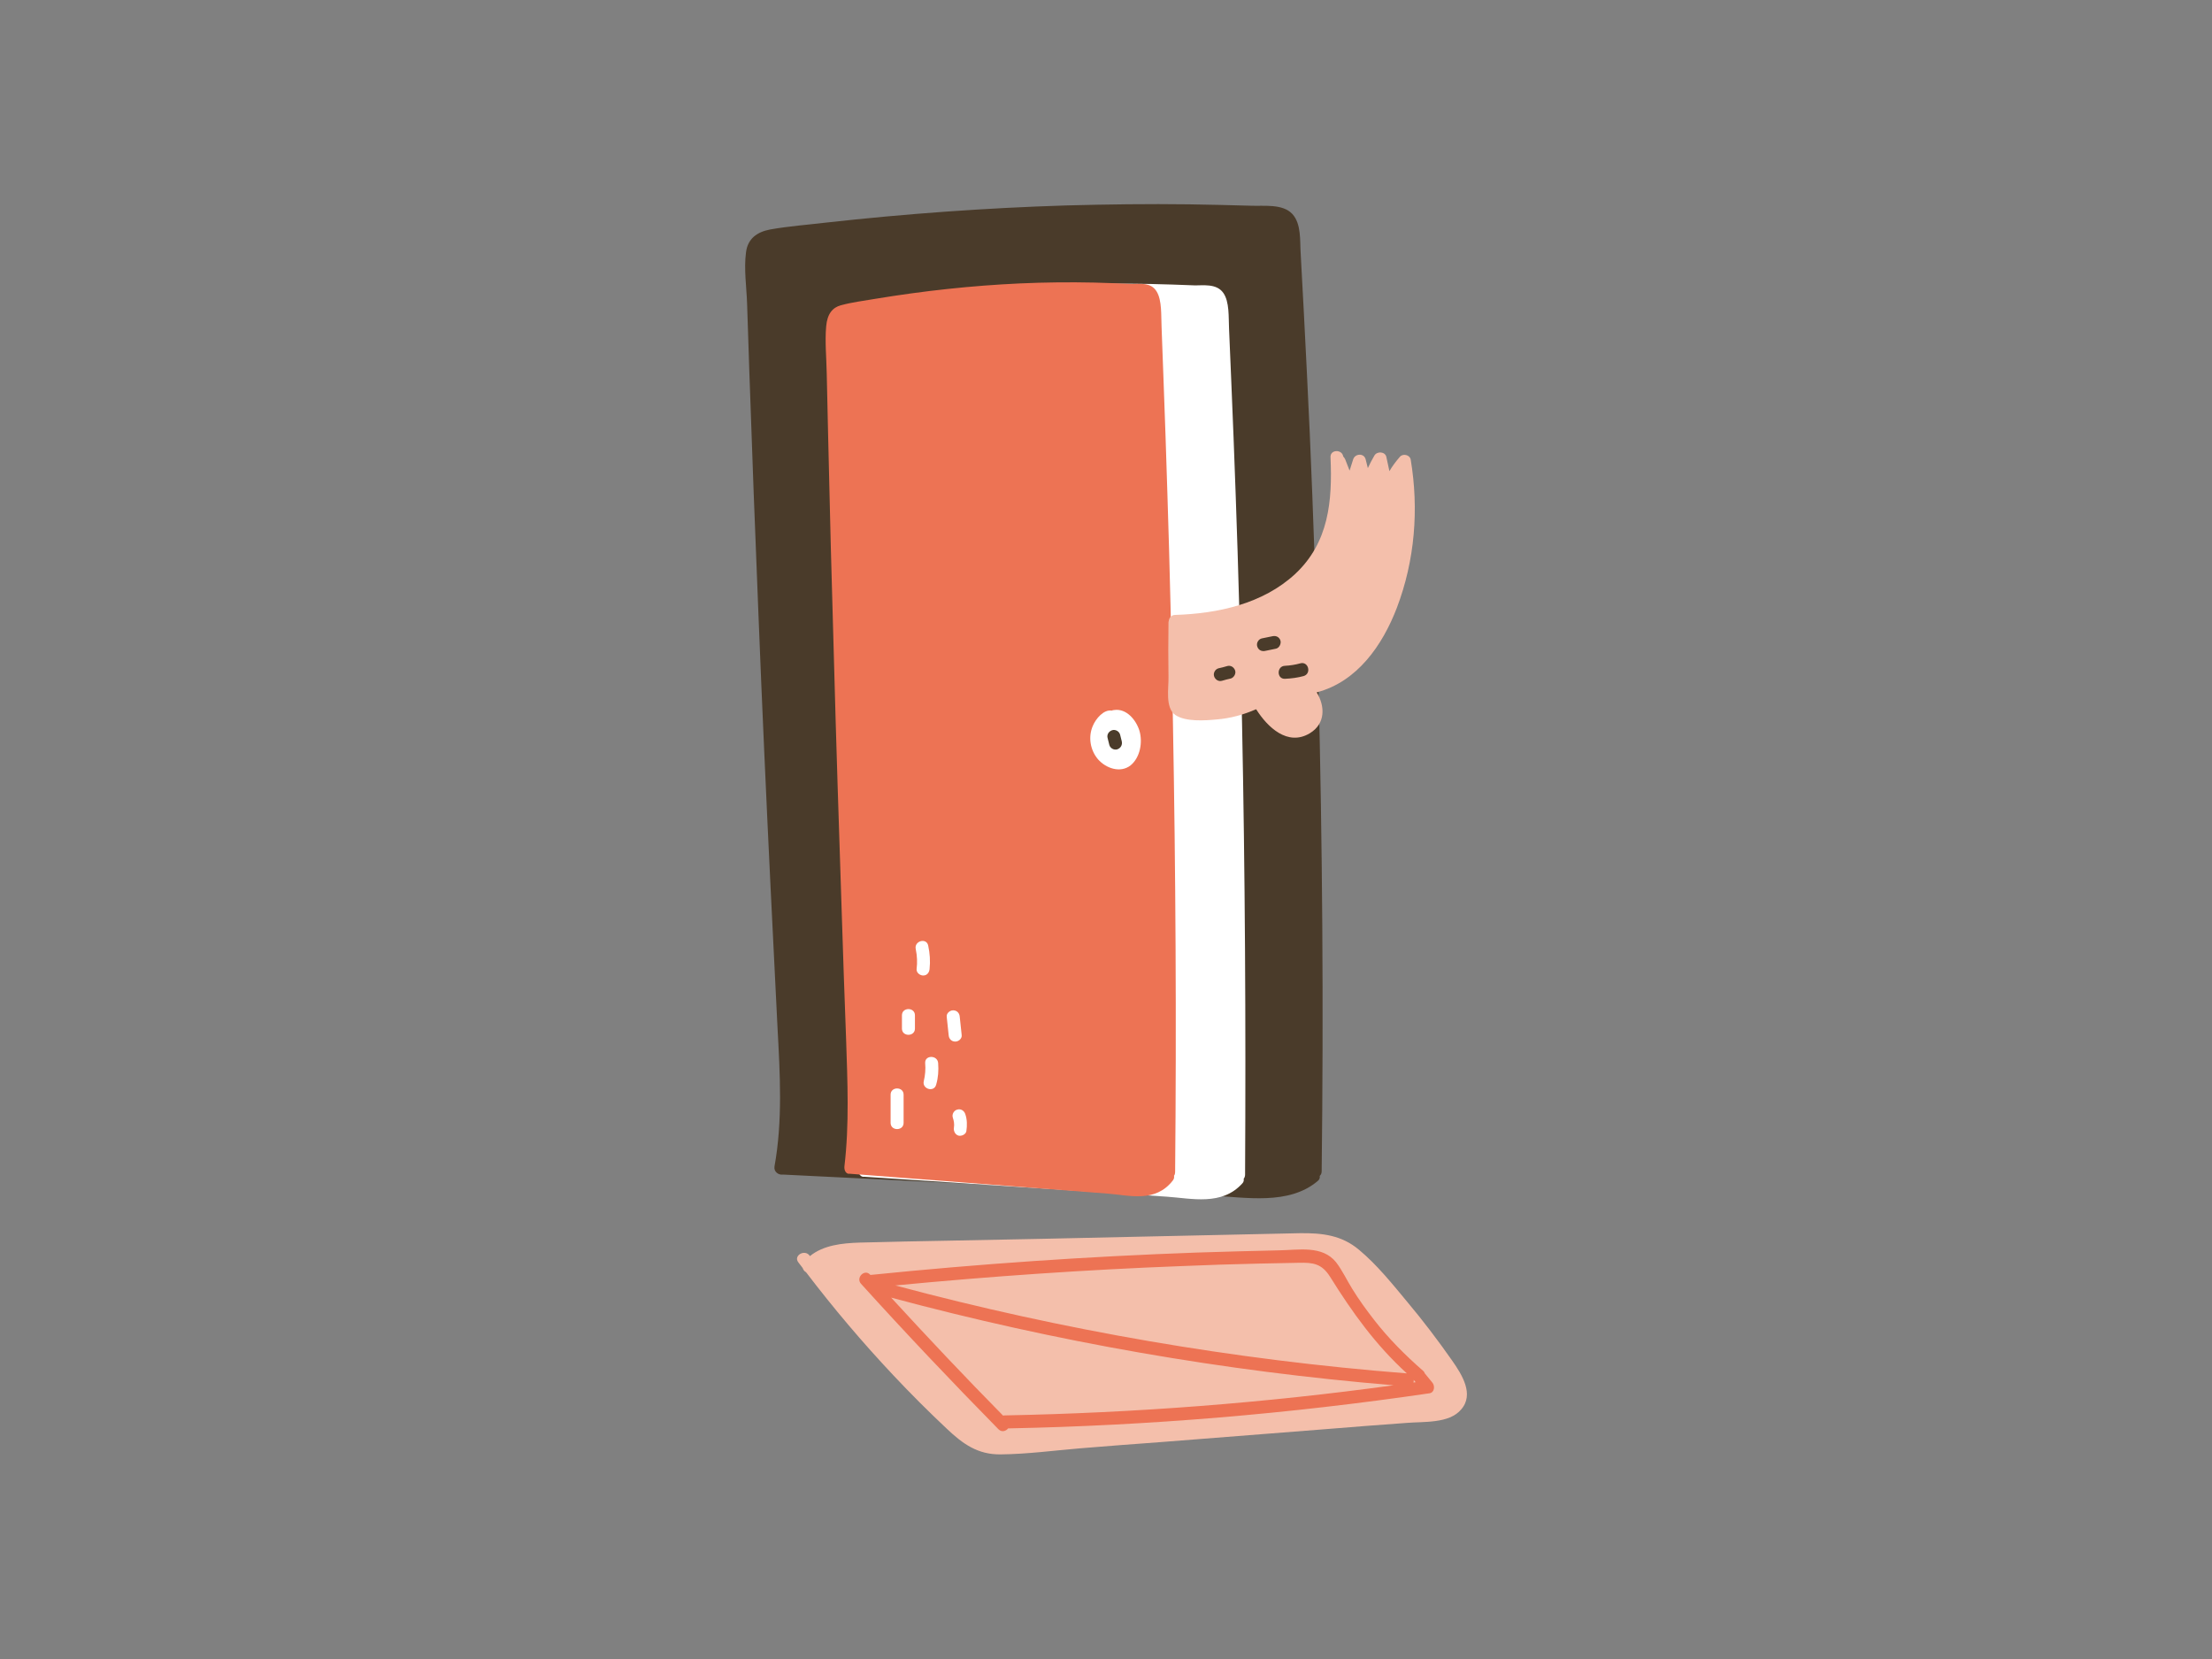 <?xml version="1.0" encoding="utf-8"?>
<!-- Generator: Adobe Illustrator 20.1.0, SVG Export Plug-In . SVG Version: 6.00 Build 0)  -->
<svg version="1.1" id="Capa_1" xmlns="http://www.w3.org/2000/svg" xmlns:xlink="http://www.w3.org/1999/xlink" x="0px" y="0px" width="800px" height="600px" viewBox="0 0 800 600" style="enable-background:new 0 0 800 600;" xml:space="preserve">

<rect x="0" y="0" width="800" height="600" fill="#808080" stroke="none"/>

<g>
	<path d="M476.8,246.4c-0.8-29.9-1.8-59.8-3.1-89.6c-0.7-14.9-1.4-29.9-2.2-44.8c-0.4-6.8-0.7-13.7-1.1-20.5
		c-0.3-4.4,0.3-10.5-3-14.1c-3.5-3.8-10.4-2.8-15.1-3c-7.4-0.2-14.8-0.4-22.2-0.5c-14.8-0.2-29.6,0-44.5,0.4c-29,0.9-58,3-86.8,6.2
		c-6.7,0.8-13.6,1.3-20.3,2.5c-4.7,0.9-8.1,3.3-8.7,8.3c-0.8,6,0.2,12.6,0.4,18.6c0.3,8.1,0.5,16.2,0.8,24.3
		c1,29.3,2.1,58.6,3.3,87.9c1.3,33,2.8,66.1,4.4,99.1c0.8,16.8,1.7,33.7,2.5,50.5c0.9,16.7,1.9,33.6-1.1,50.2
		c-0.3,1.9,1.5,3.1,2.9,2.9c0.1,0,0.1,0,0.2,0c34.5,1.7,69,3.4,103.4,5.1c17.1,0.8,34.2,1.7,51.3,2.5c12.6,0.6,28.2,3.6,38.7-5.3
		c0.7-0.6,0.8-1.2,0.7-1.8c0.4-0.4,0.7-0.9,0.7-1.7C478.7,364.7,478.3,305.6,476.8,246.4z" style="fill:#4A3B2A;"/>
	<path d="M449.2,261.4c-0.6-27.5-1.3-55-2.3-82.5c-0.5-13.7-1-27.5-1.6-41.2c-0.3-6.3-0.5-12.6-0.8-18.9
		c-0.2-4,0.2-9.7-2.1-12.9c-2.5-3.5-7.4-2.6-10.6-2.7c-5.2-0.2-10.5-0.4-15.7-0.5c-10.5-0.2-20.9-0.1-31.4,0.3
		c-20.5,0.8-41,2.7-61.3,5.7c-4.8,0.7-9.6,1.2-14.3,2.3c-3.3,0.8-5.7,3-6.2,7.6c-0.6,5.5,0.1,11.6,0.3,17.1
		c0.2,7.5,0.4,14.9,0.6,22.4c0.7,27,1.5,54,2.4,80.9c1,30.4,2,60.8,3.2,91.2c0.6,15.5,1.2,31,1.8,46.5c0.6,15.4,1.3,30.9-0.7,46.2
		c-0.2,1.8,1,2.9,2.1,2.7c0,0,0.1,0,0.1,0c24.4,1.6,48.7,3.2,73.1,4.8c12.1,0.8,24.1,1.6,36.2,2.4c8.9,0.6,19.9,3.4,27.3-4.8
		c0.5-0.5,0.6-1.1,0.5-1.7c0.3-0.3,0.5-0.9,0.5-1.5C450.6,370.3,450.3,315.8,449.2,261.4z" style="fill:#FFFFFF;"/>
	<path d="M424.2,260.8c-0.5-27.5-1.1-54.9-2-82.4c-0.4-13.7-0.9-27.4-1.4-41.2c-0.2-6.3-0.5-12.6-0.7-18.9
		c-0.2-4,0.2-9.7-1.8-12.9c-2.1-3.5-6.3-2.6-9.1-2.7c-4.5-0.2-9-0.4-13.4-0.5c-9-0.2-17.9-0.1-26.9,0.3c-17.5,0.8-35,2.7-52.5,5.6
		c-4.1,0.7-8.2,1.2-12.3,2.3c-2.9,0.8-4.9,3-5.3,7.6c-0.5,5.5,0.1,11.5,0.2,17.1c0.2,7.4,0.3,14.9,0.5,22.3
		c0.6,26.9,1.3,53.9,2.1,80.8c0.8,30.4,1.8,60.7,2.8,91.1c0.5,15.5,1,30.9,1.6,46.4c0.5,15.4,1.2,30.9-0.6,46.1
		c-0.2,1.8,0.9,2.9,1.8,2.7c0,0,0.1,0,0.1,0c20.8,1.6,41.7,3.2,62.5,4.8c10.3,0.8,20.7,1.6,31,2.4c7.6,0.6,17.1,3.4,23.4-4.8
		c0.4-0.5,0.5-1.1,0.4-1.7c0.3-0.3,0.4-0.9,0.4-1.5C425.5,369.6,425.2,315.2,424.2,260.8z" style="fill:#ED7354;"/>
	<path d="M412.1,264.3c-1.2-3.9-4.7-8.2-9.2-7.5c-0.3,0-0.6,0.1-0.8,0.2c-2.9-0.5-5.8,2.9-6.9,5.6
		c-1.7,4-0.9,8.7,1.9,12c2.9,3.3,8.1,5.1,11.8,2.2C412.4,273.9,413.3,268.4,412.1,264.3z" style="fill:#FFFFFF;"/>
	<path d="M405.7,268.1c-0.2-0.8-0.4-1.6-0.6-2.4c-0.3-1.2-1.7-2-2.9-1.6c-1.2,0.4-2,1.6-1.6,2.9
		c0.2,0.8,0.4,1.6,0.6,2.4c0.3,1.2,1.7,2,2.9,1.6C405.3,270.6,406,269.4,405.7,268.1z" style="fill:#4A3B2A;"/>
	<path d="M322.1,395.9l0,10.2c0,3,4.7,3,4.7,0l0-10.2C326.8,392.9,322.1,392.9,322.1,395.9z" style="fill:#FFFFFF;"/>
	<path d="M326.2,367.2l0,4.8c0,3,4.7,3,4.7,0l0-4.8C330.9,364.2,326.2,364.2,326.2,367.2z" style="fill:#FFFFFF;"/>
	<path d="M339.3,384.5c-0.2-3-4.9-3-4.7,0c0.2,2.2,0,4.4-0.5,6.5c-0.7,2.9,3.8,4.2,4.5,1.2
		C339.3,389.8,339.5,387.2,339.3,384.5z" style="fill:#FFFFFF;"/>
	<path d="M349.1,402.9c-0.4-1.2-1.6-2-2.9-1.6c-1.2,0.3-2,1.7-1.6,2.9c0.4,1.2,0.6,2.4,0.4,3.6
		c-0.2,1.2,0.4,2.5,1.6,2.9c1.1,0.3,2.7-0.4,2.9-1.6C349.8,407,349.8,404.9,349.1,402.9z" style="fill:#FFFFFF;"/>
	<path d="M347.1,367.7c-0.1-1.3-1-2.3-2.4-2.3c-1.2,0-2.5,1.1-2.3,2.4c0.2,2.2,0.5,4.4,0.7,6.6c0.1,1.3,1,2.3,2.4,2.3
		c1.2,0,2.5-1.1,2.3-2.4C347.6,372.1,347.3,369.9,347.1,367.7z" style="fill:#FFFFFF;"/>
	<path d="M335.7,342c-0.6-3-5.2-1.7-4.5,1.3c0.5,2.4,0.6,4.8,0.3,7.2c-0.1,1.3,1.2,2.3,2.4,2.3c1.4,0,2.2-1.1,2.3-2.4
		C336.5,347.6,336.3,344.8,335.7,342z" style="fill:#FFFFFF;"/>
	<path d="M525.2,492.1c-5.1-7.3-10.5-14.4-16.2-21.2c-5.4-6.5-11-13.5-17.5-18.9c-6.3-5.3-13.3-6.1-21.4-6
		c-19.9,0.4-39.8,0.9-59.7,1.3c-22.4,0.5-44.8,1-67.1,1.4c-10.8,0.2-21.6,0.4-32.4,0.7c-6.3,0.2-13.1,0.9-18,4.9
		c0-0.1-0.1-0.1-0.1-0.2c-1.8-2.4-5.9,0-4.1,2.4c0.5,0.7,1.1,1.4,1.6,2.1c0.2,0.6,0.6,1.2,1.2,1.5c9.9,13,20.4,25.4,31.6,37.3
		c6.2,6.6,12.7,13.1,19.3,19.3c5.8,5.5,11.2,9.4,19.5,9.3c9.6-0.1,19.3-1.4,28.8-2.2c9.9-0.8,19.9-1.6,29.8-2.3
		c19.5-1.5,39.1-3.1,58.6-4.6c9.9-0.8,19.9-1.6,29.8-2.3c5.9-0.5,15.2,0.3,19.5-4.8C533.3,504.3,528.7,497.1,525.2,492.1z" style="fill:#F4BFAB;"/>
	<path d="M510.2,166.2c-0.3-1.7-2.8-2.3-3.9-1c-1.4,1.6-2.7,3.3-3.8,5.2c-0.4-1.7-0.7-3.4-1.1-5.1
		c-0.4-2-3.3-2.2-4.3-0.6c-0.9,1.5-1.7,3.1-2.4,4.6c-0.3-1.1-0.5-2.1-0.8-3.2c-0.6-2.3-3.8-2.1-4.5,0c-0.4,1.4-0.9,2.7-1.3,4.1
		c-0.5-1.4-1.1-2.7-1.6-4.1c-0.2-0.4-0.4-0.7-0.7-1c-0.4-2.7-4.8-2.6-4.6,0.3c0.7,15.8-0.6,30.8-12.8,42.2
		c-11.7,10.8-27.9,14.3-43.4,14.8c-1.4,0-2.2,1.1-2.3,2.2c-0.1,0.2-0.1,0.4-0.1,0.6c-0.1,6.6-0.1,13.2,0,19.7
		c0.1,3.9-1.3,11.1,2.5,13.7c3.7,2.5,10.7,2,14.9,1.6c5-0.4,9.7-1.7,14.3-3.7c4.1,6.5,11.4,13.5,19.4,8.7c5.8-3.5,5.5-9.9,2.5-14.8
		c14.6-3.8,23.8-17,29-30.6C511.7,202.7,513.2,184.2,510.2,166.2z" style="fill:#F4BFAB;"/>
	<path d="M470.3,239.9c-1.8,0.5-3.7,0.8-5.6,0.9c-3,0.1-3,4.8,0,4.7c2.3-0.1,4.6-0.4,6.8-1
		C474.4,243.6,473.2,239.1,470.3,239.9z" style="fill:#4A3B2A;"/>
	<path d="M463.1,231.7c-0.4-1.3-1.6-1.9-2.9-1.6c-1.3,0.3-2.6,0.5-3.9,0.8c-1.2,0.3-2,1.7-1.6,2.9
		c0.4,1.3,1.6,1.9,2.9,1.6c1.3-0.3,2.6-0.5,3.9-0.8C462.7,234.3,463.4,232.8,463.1,231.7z" style="fill:#4A3B2A;"/>
	<path d="M446.7,242.5c-0.4-1.2-1.6-2-2.9-1.6c-1,0.3-2.1,0.6-3.1,0.8c-1.2,0.3-2,1.7-1.6,2.9c0.4,1.2,1.6,2,2.9,1.6
		c1-0.3,2.1-0.6,3.1-0.8C446.2,245.1,447.1,243.7,446.7,242.5z" style="fill:#4A3B2A;"/>
	<path d="M518,500c-0.9-1.1-1.8-2.2-2.7-3.3c-0.1-0.3-0.3-0.7-0.7-1c-6.4-5.6-12.4-11.6-17.6-18.3
		c-2.8-3.6-5.5-7.3-7.9-11.2c-2-3.2-3.6-6.7-5.9-9.7c-5-6.2-13.6-4.4-20.6-4.3c-9.9,0.2-19.8,0.5-29.6,0.8
		c-39.5,1.4-78.9,4.1-118.2,8.1c0,0-0.1-0.1-0.1-0.1c-2-2.2-5.3,1.1-3.3,3.3c16.2,17.9,32.8,35.4,49.7,52.6c1.2,1.2,2.7,0.7,3.5-0.3
		c51-1,101.9-5.3,152.4-12.7C518.9,503.6,519,501.1,518,500z M455.1,457c4.9-0.1,9.9-0.2,14.8-0.3c5-0.1,8.1,0.3,11.1,5
		c8.1,13,16.5,24.7,27.8,35c-62.5-4.9-124.5-15.6-185-31.8c34.4-3.3,69-5.7,103.5-7C436.6,457.5,445.9,457.2,455.1,457z
		 M363.4,511.9c-0.2,0-0.4,0-0.6,0.1c-13.8-14-27.2-28.2-40.5-42.7c59.5,16,120.3,26.6,181.7,31.7
		C457.4,507.4,410.4,511,363.4,511.9z M511.2,500c0.1-0.3,0.1-0.6,0.1-1c0,0.1,0.1,0.1,0.1,0.2c0.2,0.2,0.4,0.5,0.6,0.7
		C511.7,499.9,511.4,500,511.2,500z" style="fill:#ED7354;"/>
</g>
</svg>
